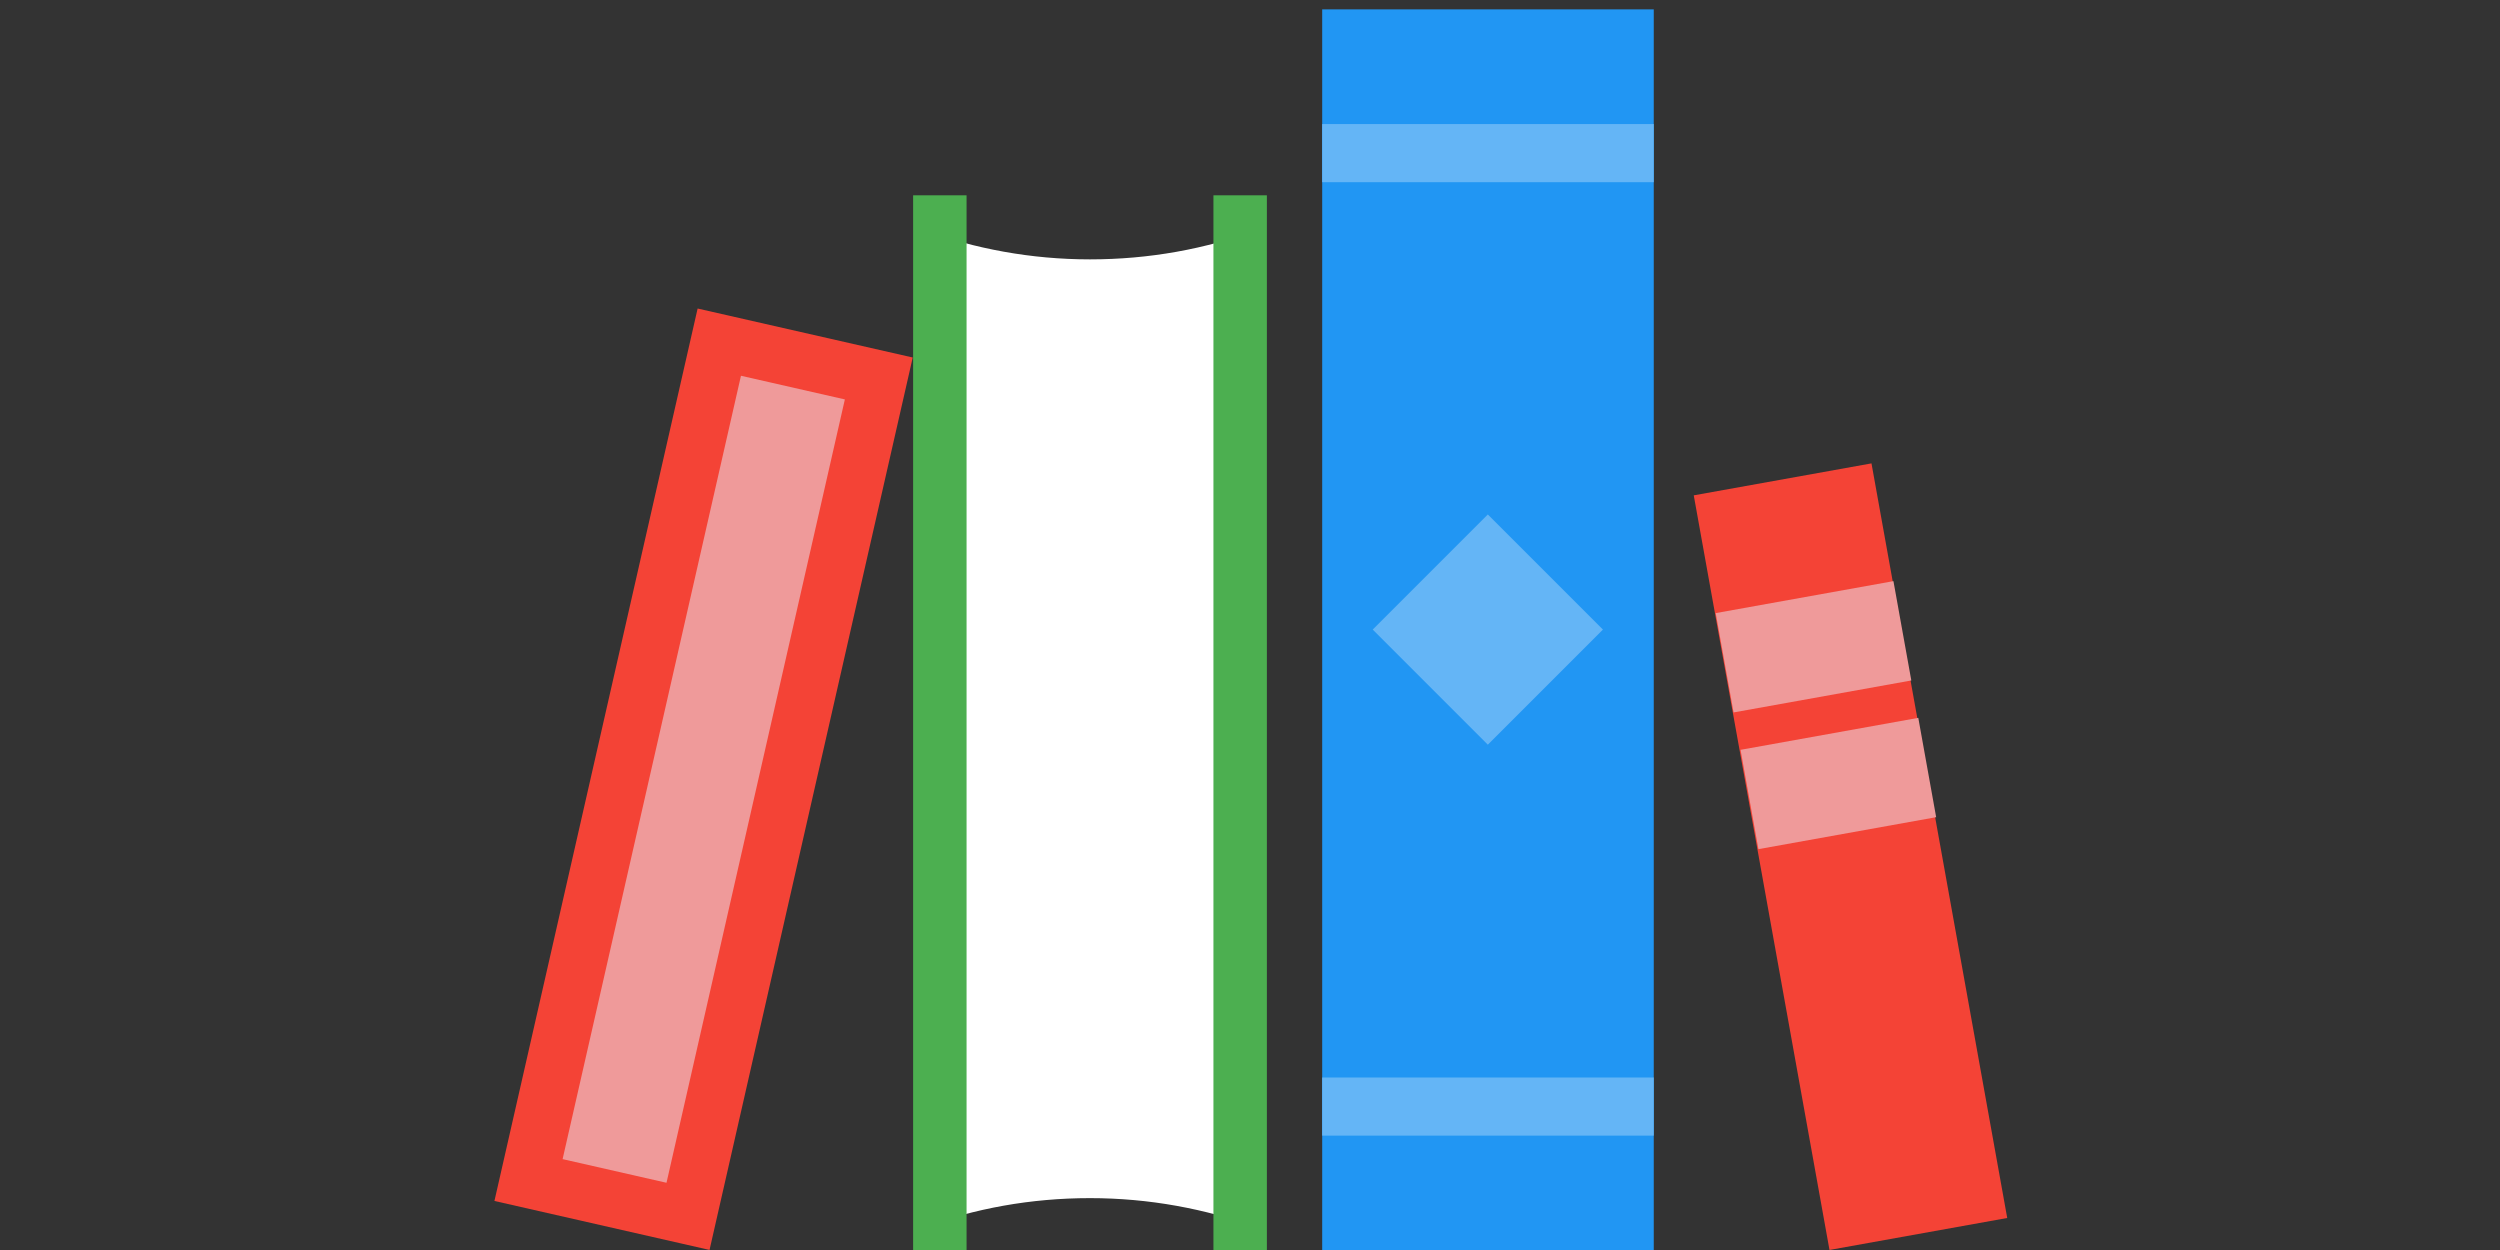 <?xml version="1.0" encoding="utf-8"?>
<!-- Generator: Adobe Illustrator 18.1.1, SVG Export Plug-In . SVG Version: 6.00 Build 0)  -->
<svg version="1.1" id="Layer_1" xmlns="http://www.w3.org/2000/svg" xmlns:xlink="http://www.w3.org/1999/xlink" x="0px" y="0px"
	 viewBox="0 0 800 400" enable-background="new 0 0 800 400" xml:space="preserve">
<rect x="0" y="0" width="800" height="400" fill="#333333" stroke="none"/>
<g>
	<g>
		<path fill="#FFFFFF" d="M348.8,83c18.9,0,37-3.3,53.7-9.5v319.4c-16.7-6.1-34.8-9.5-53.7-9.5c-18.9,0-37,3.3-53.7,9.5V73.5
			C311.9,79.6,329.9,83,348.8,83z"/>
		<rect x="388.3" y="62.5" fill="#4CAF50" width="17.1" height="337.5"/>
		<rect x="292.2" y="62.5" fill="#4CAF50" width="17.1" height="337.5"/>
	</g>
	<g>
		<rect x="423.1" y="3" fill="#2196F3" width="106.1" height="397"/>
		<g>
			<rect x="423.1" y="344.8" fill="#64B5F6" width="106.1" height="18.6"/>
			<rect x="423.1" y="39.7" fill="#64B5F6" width="106.1" height="18.6"/>
		</g>
		
			<rect x="450.1" y="175.5" transform="matrix(0.707 0.707 -0.707 0.707 281.962 -277.668)" fill="#64B5F6" width="52.1" height="52.1"/>
	</g>
	<g>
		
			<rect x="190" y="102.9" transform="matrix(-0.975 -0.222 0.222 -0.975 389.458 542.488)" fill="#F44336" width="70.6" height="292.9"/>
		
			<rect x="208.2" y="120.8" transform="matrix(-0.975 -0.222 0.222 -0.975 389.458 542.488)" fill="#EF9A9A" width="34.1" height="257.1"/>
	</g>
	<g>
		
			<rect x="563.4" y="151.4" transform="matrix(0.984 -0.177 0.177 0.984 -39.183 109.255)" fill="#F44336" width="57.8" height="245.4"/>
		
			<rect x="551.4" y="190.9" transform="matrix(-0.984 0.177 -0.177 -0.984 1187.986 307.996)" fill="#EF9A9A" width="57.8" height="32.3"/>
		
			<rect x="559.2" y="234.6" transform="matrix(-0.984 0.177 -0.177 -0.984 1211.348 393.366)" fill="#EF9A9A" width="57.8" height="32.3"/>
	</g>
</g>
</svg>
